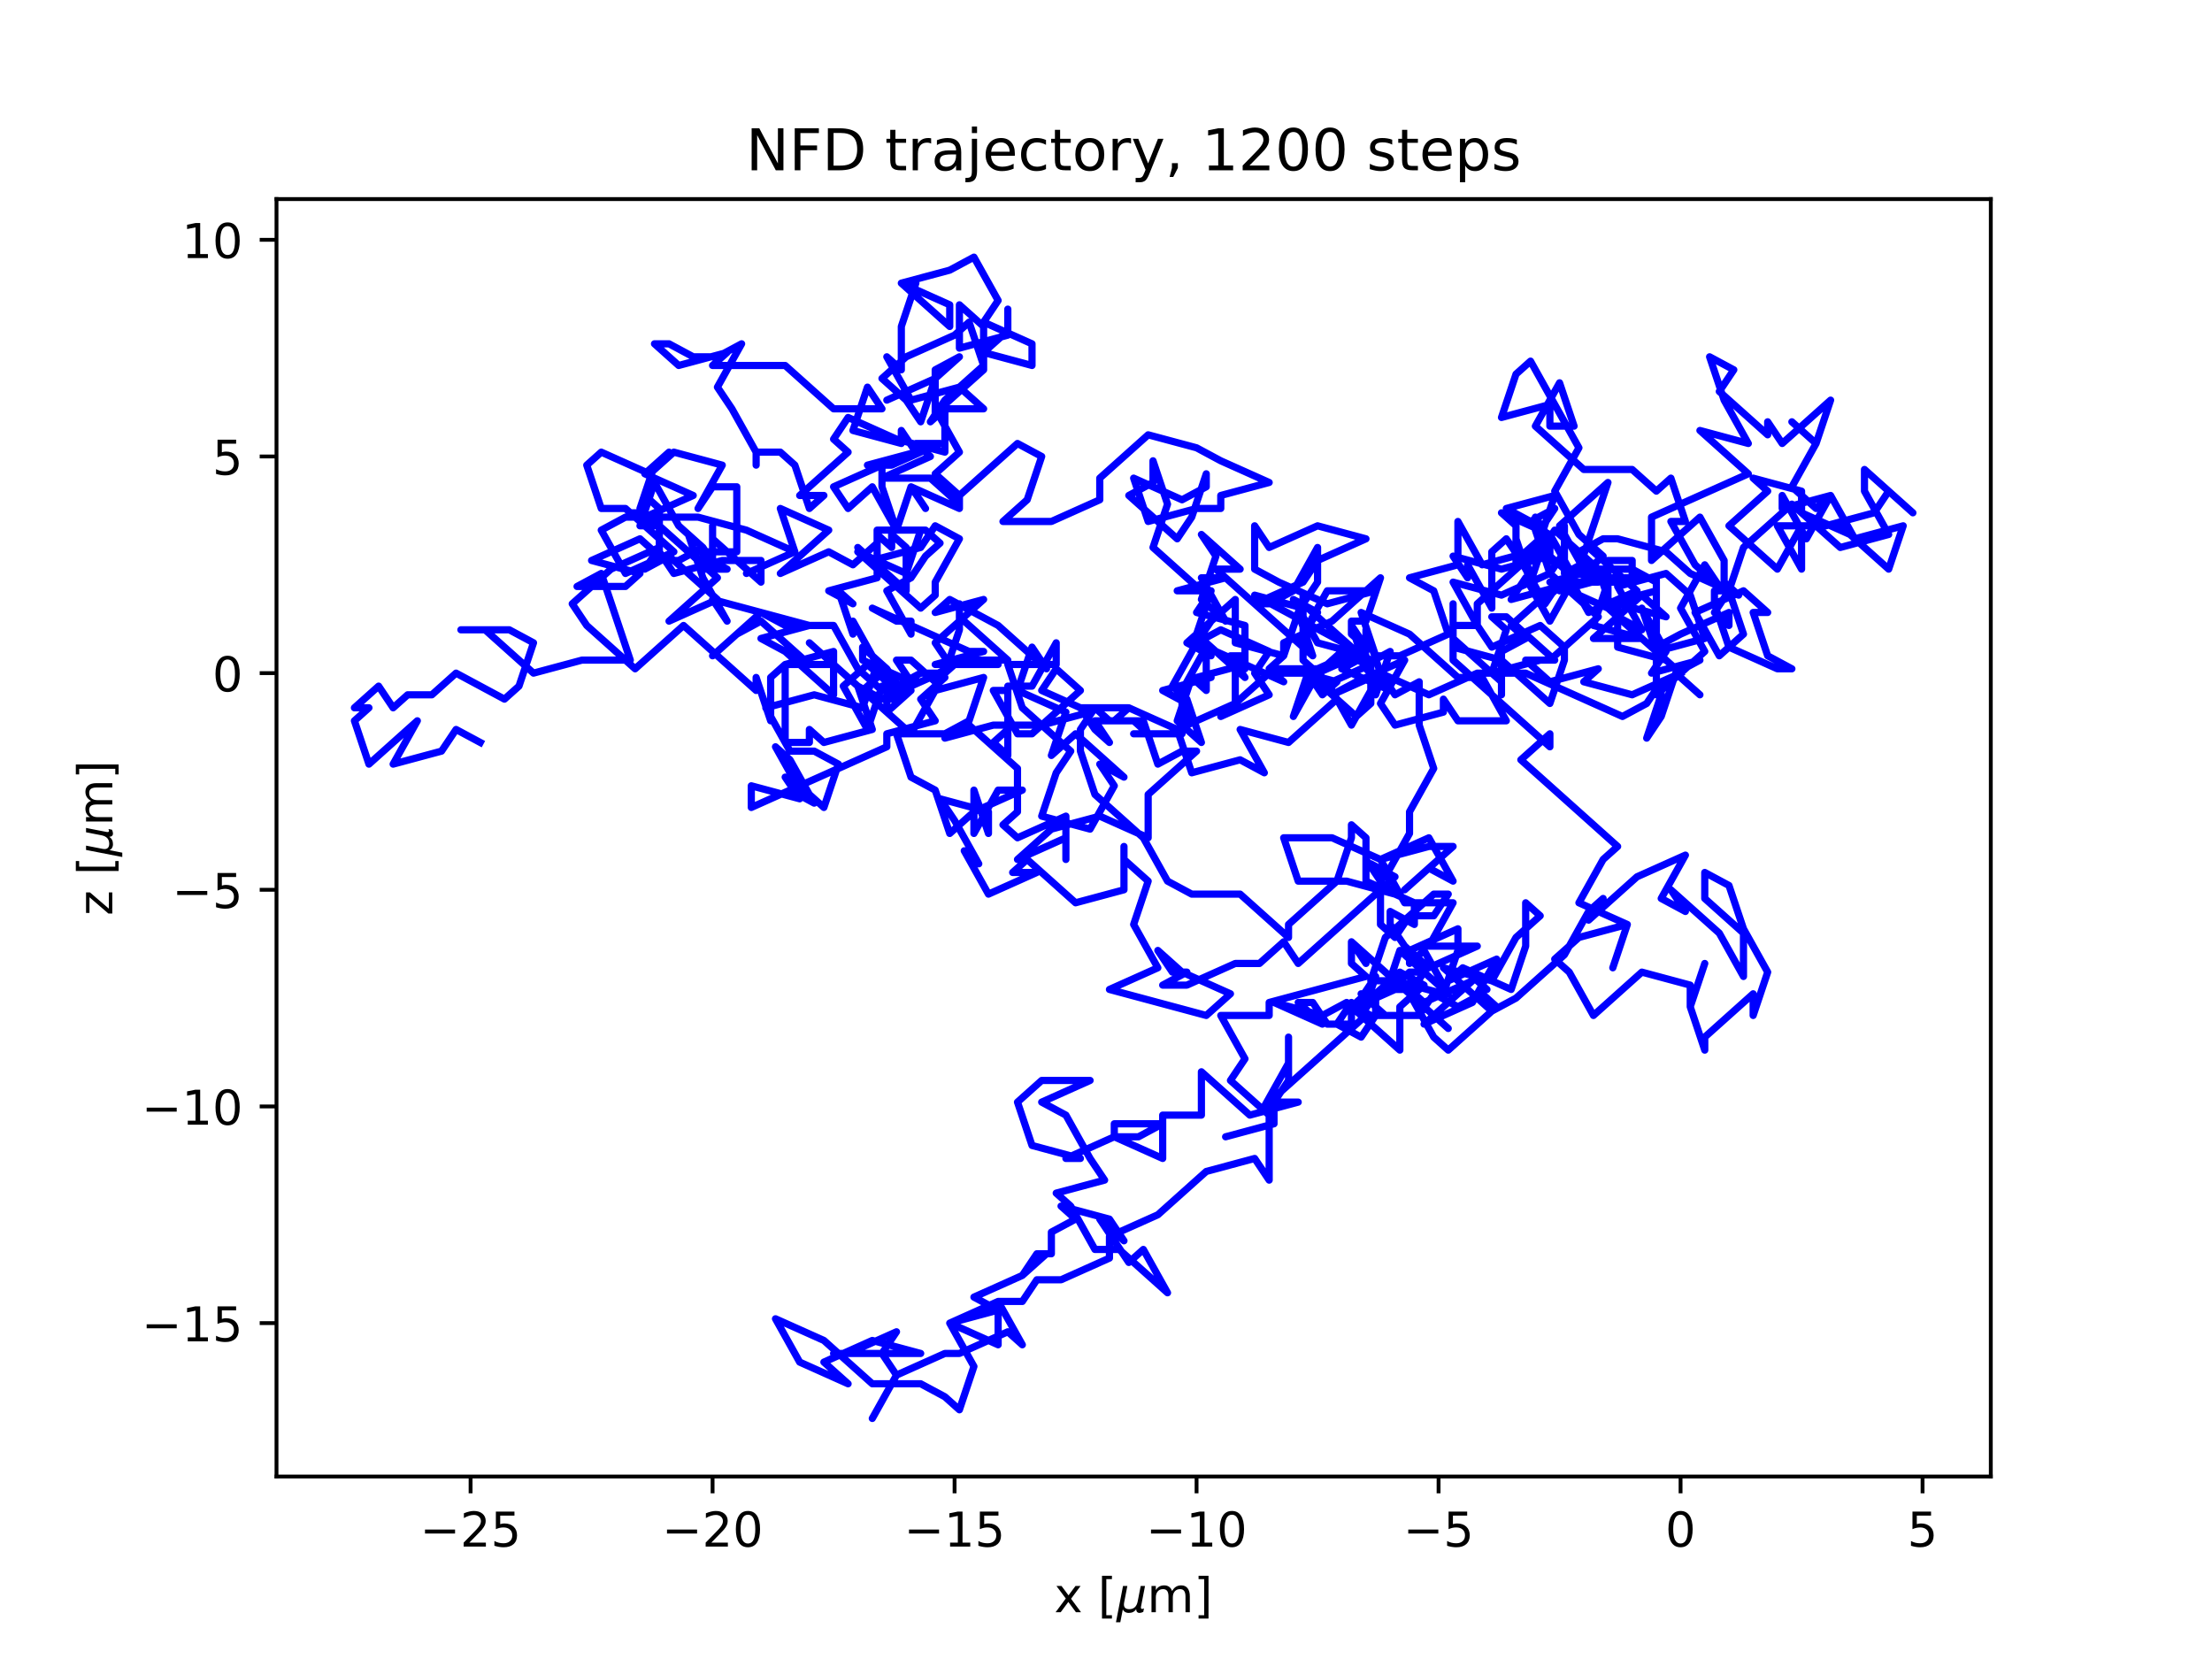 <?xml version="1.0" encoding="utf-8" standalone="no"?>
<!DOCTYPE svg PUBLIC "-//W3C//DTD SVG 1.1//EN"
  "http://www.w3.org/Graphics/SVG/1.1/DTD/svg11.dtd">
<!-- Created with matplotlib (https://matplotlib.org/) -->
<svg height="345.6pt" version="1.1" viewBox="0 0 460.8 345.6" width="460.8pt" xmlns="http://www.w3.org/2000/svg" xmlns:xlink="http://www.w3.org/1999/xlink">
 <defs>
  <style type="text/css">*{stroke-linecap:butt;stroke-linejoin:round;}</style>
 </defs>
 <g id="figure_1">
  <g id="patch_1">
   <path d="M 0 345.6 
L 460.8 345.6 
L 460.8 0 
L 0 0 
z
" style="fill:#ffffff;"/>
  </g>
  <g id="axes_1">
   <g id="patch_2">
    <path d="M 57.6 307.584 
L 414.72 307.584 
L 414.72 41.472 
L 57.6 41.472 
z
" style="fill:#ffffff;"/>
   </g>
   <g id="matplotlib.axis_1">
    <g id="xtick_1">
     <g id="line2d_1">
      <defs>
       <path d="M 0 0 
L 0 3.5 
" id="mdbdc8af12c" style="stroke:#000000;stroke-width:0.8;"/>
      </defs>
      <g>
       <use style="stroke:#000000;stroke-width:0.8;" x="98.031" xlink:href="#mdbdc8af12c" y="307.584"/>
      </g>
     </g>
     <g id="text_1">
      <!-- −25 -->
      <g transform="translate(87.478 322.182)scale(0.1 -0.1)">
       <defs>
        <path d="M 10.594 35.5 
L 73.188 35.5 
L 73.188 27.203 
L 10.594 27.203 
z
" id="DejaVuSans-8722"/>
        <path d="M 19.188 8.297 
L 53.609 8.297 
L 53.609 0 
L 7.328 0 
L 7.328 8.297 
Q 12.938 14.109 22.625 23.891 
Q 32.328 33.688 34.812 36.531 
Q 39.547 41.844 41.422 45.531 
Q 43.312 49.219 43.312 52.781 
Q 43.312 58.594 39.234 62.25 
Q 35.156 65.922 28.609 65.922 
Q 23.969 65.922 18.812 64.312 
Q 13.672 62.703 7.812 59.422 
L 7.812 69.391 
Q 13.766 71.781 18.938 73 
Q 24.125 74.219 28.422 74.219 
Q 39.75 74.219 46.484 68.547 
Q 53.219 62.891 53.219 53.422 
Q 53.219 48.922 51.531 44.891 
Q 49.859 40.875 45.406 35.406 
Q 44.188 33.984 37.641 27.219 
Q 31.109 20.453 19.188 8.297 
z
" id="DejaVuSans-50"/>
        <path d="M 10.797 72.906 
L 49.516 72.906 
L 49.516 64.594 
L 19.828 64.594 
L 19.828 46.734 
Q 21.969 47.469 24.109 47.828 
Q 26.266 48.188 28.422 48.188 
Q 40.625 48.188 47.75 41.5 
Q 54.891 34.812 54.891 23.391 
Q 54.891 11.625 47.562 5.094 
Q 40.234 -1.422 26.906 -1.422 
Q 22.312 -1.422 17.547 -0.641 
Q 12.797 0.141 7.719 1.703 
L 7.719 11.625 
Q 12.109 9.234 16.797 8.062 
Q 21.484 6.891 26.703 6.891 
Q 35.156 6.891 40.078 11.328 
Q 45.016 15.766 45.016 23.391 
Q 45.016 31 40.078 35.438 
Q 35.156 39.891 26.703 39.891 
Q 22.75 39.891 18.812 39.016 
Q 14.891 38.141 10.797 36.281 
z
" id="DejaVuSans-53"/>
       </defs>
       <use xlink:href="#DejaVuSans-8722"/>
       <use x="83.789" xlink:href="#DejaVuSans-50"/>
       <use x="147.412" xlink:href="#DejaVuSans-53"/>
      </g>
     </g>
    </g>
    <g id="xtick_2">
     <g id="line2d_2">
      <g>
       <use style="stroke:#000000;stroke-width:0.8;" x="148.443" xlink:href="#mdbdc8af12c" y="307.584"/>
      </g>
     </g>
     <g id="text_2">
      <!-- −20 -->
      <g transform="translate(137.89 322.182)scale(0.1 -0.1)">
       <defs>
        <path d="M 31.781 66.406 
Q 24.172 66.406 20.328 58.906 
Q 16.5 51.422 16.5 36.375 
Q 16.5 21.391 20.328 13.891 
Q 24.172 6.391 31.781 6.391 
Q 39.453 6.391 43.281 13.891 
Q 47.125 21.391 47.125 36.375 
Q 47.125 51.422 43.281 58.906 
Q 39.453 66.406 31.781 66.406 
z
M 31.781 74.219 
Q 44.047 74.219 50.516 64.516 
Q 56.984 54.828 56.984 36.375 
Q 56.984 17.969 50.516 8.266 
Q 44.047 -1.422 31.781 -1.422 
Q 19.531 -1.422 13.062 8.266 
Q 6.594 17.969 6.594 36.375 
Q 6.594 54.828 13.062 64.516 
Q 19.531 74.219 31.781 74.219 
z
" id="DejaVuSans-48"/>
       </defs>
       <use xlink:href="#DejaVuSans-8722"/>
       <use x="83.789" xlink:href="#DejaVuSans-50"/>
       <use x="147.412" xlink:href="#DejaVuSans-48"/>
      </g>
     </g>
    </g>
    <g id="xtick_3">
     <g id="line2d_3">
      <g>
       <use style="stroke:#000000;stroke-width:0.8;" x="198.855" xlink:href="#mdbdc8af12c" y="307.584"/>
      </g>
     </g>
     <g id="text_3">
      <!-- −15 -->
      <g transform="translate(188.303 322.182)scale(0.1 -0.1)">
       <defs>
        <path d="M 12.406 8.297 
L 28.516 8.297 
L 28.516 63.922 
L 10.984 60.406 
L 10.984 69.391 
L 28.422 72.906 
L 38.281 72.906 
L 38.281 8.297 
L 54.391 8.297 
L 54.391 0 
L 12.406 0 
z
" id="DejaVuSans-49"/>
       </defs>
       <use xlink:href="#DejaVuSans-8722"/>
       <use x="83.789" xlink:href="#DejaVuSans-49"/>
       <use x="147.412" xlink:href="#DejaVuSans-53"/>
      </g>
     </g>
    </g>
    <g id="xtick_4">
     <g id="line2d_4">
      <g>
       <use style="stroke:#000000;stroke-width:0.8;" x="249.267" xlink:href="#mdbdc8af12c" y="307.584"/>
      </g>
     </g>
     <g id="text_4">
      <!-- −10 -->
      <g transform="translate(238.715 322.182)scale(0.1 -0.1)">
       <use xlink:href="#DejaVuSans-8722"/>
       <use x="83.789" xlink:href="#DejaVuSans-49"/>
       <use x="147.412" xlink:href="#DejaVuSans-48"/>
      </g>
     </g>
    </g>
    <g id="xtick_5">
     <g id="line2d_5">
      <g>
       <use style="stroke:#000000;stroke-width:0.8;" x="299.679" xlink:href="#mdbdc8af12c" y="307.584"/>
      </g>
     </g>
     <g id="text_5">
      <!-- −5 -->
      <g transform="translate(292.308 322.182)scale(0.1 -0.1)">
       <use xlink:href="#DejaVuSans-8722"/>
       <use x="83.789" xlink:href="#DejaVuSans-53"/>
      </g>
     </g>
    </g>
    <g id="xtick_6">
     <g id="line2d_6">
      <g>
       <use style="stroke:#000000;stroke-width:0.8;" x="350.092" xlink:href="#mdbdc8af12c" y="307.584"/>
      </g>
     </g>
     <g id="text_6">
      <!-- 0 -->
      <g transform="translate(346.91 322.182)scale(0.1 -0.1)">
       <use xlink:href="#DejaVuSans-48"/>
      </g>
     </g>
    </g>
    <g id="xtick_7">
     <g id="line2d_7">
      <g>
       <use style="stroke:#000000;stroke-width:0.8;" x="400.504" xlink:href="#mdbdc8af12c" y="307.584"/>
      </g>
     </g>
     <g id="text_7">
      <!-- 5 -->
      <g transform="translate(397.323 322.182)scale(0.1 -0.1)">
       <use xlink:href="#DejaVuSans-53"/>
      </g>
     </g>
    </g>
    <g id="text_8">
     <!-- x [${\mu}$m] -->
     <g transform="translate(219.61 335.862)scale(0.1 -0.1)">
      <defs>
       <path d="M 54.891 54.688 
L 35.109 28.078 
L 55.906 0 
L 45.312 0 
L 29.391 21.484 
L 13.484 0 
L 2.875 0 
L 24.125 28.609 
L 4.688 54.688 
L 15.281 54.688 
L 29.781 35.203 
L 44.281 54.688 
z
" id="DejaVuSans-120"/>
       <path id="DejaVuSans-32"/>
       <path d="M 8.594 75.984 
L 29.297 75.984 
L 29.297 69 
L 17.578 69 
L 17.578 -6.203 
L 29.297 -6.203 
L 29.297 -13.188 
L 8.594 -13.188 
z
" id="DejaVuSans-91"/>
       <path d="M -1.312 -20.797 
L 13.375 54.688 
L 22.406 54.688 
L 15.766 20.656 
Q 15.578 19.625 15.422 18.359 
Q 15.281 17.094 15.281 15.828 
Q 15.281 11.281 18.141 8.828 
Q 21 6.391 26.312 6.391 
Q 33.547 6.391 37.984 10.484 
Q 42.438 14.594 44 22.797 
L 50.203 54.688 
L 59.188 54.688 
L 51.031 12.641 
Q 50.828 11.719 50.75 11.031 
Q 50.688 10.359 50.688 9.812 
Q 50.688 8.297 51.297 7.594 
Q 51.906 6.891 53.219 6.891 
Q 53.719 6.891 54.562 7.125 
Q 55.422 7.375 56.984 8.016 
L 55.609 0.781 
Q 53.469 -0.297 51.516 -0.859 
Q 49.562 -1.422 47.703 -1.422 
Q 44.484 -1.422 42.656 0.625 
Q 40.828 2.688 40.828 6.297 
Q 38.094 2.391 34.297 0.484 
Q 30.516 -1.422 25.391 -1.422 
Q 20.844 -1.422 17.453 0.672 
Q 14.062 2.781 12.984 6.203 
L 7.719 -20.797 
z
" id="DejaVuSans-Oblique-956"/>
       <path d="M 52 44.188 
Q 55.375 50.25 60.062 53.125 
Q 64.75 56 71.094 56 
Q 79.641 56 84.281 50.016 
Q 88.922 44.047 88.922 33.016 
L 88.922 0 
L 79.891 0 
L 79.891 32.719 
Q 79.891 40.578 77.094 44.375 
Q 74.312 48.188 68.609 48.188 
Q 61.625 48.188 57.562 43.547 
Q 53.516 38.922 53.516 30.906 
L 53.516 0 
L 44.484 0 
L 44.484 32.719 
Q 44.484 40.625 41.703 44.406 
Q 38.922 48.188 33.109 48.188 
Q 26.219 48.188 22.156 43.531 
Q 18.109 38.875 18.109 30.906 
L 18.109 0 
L 9.078 0 
L 9.078 54.688 
L 18.109 54.688 
L 18.109 46.188 
Q 21.188 51.219 25.484 53.609 
Q 29.781 56 35.688 56 
Q 41.656 56 45.828 52.969 
Q 50 49.953 52 44.188 
z
" id="DejaVuSans-109"/>
       <path d="M 30.422 75.984 
L 30.422 -13.188 
L 9.719 -13.188 
L 9.719 -6.203 
L 21.391 -6.203 
L 21.391 69 
L 9.719 69 
L 9.719 75.984 
z
" id="DejaVuSans-93"/>
      </defs>
      <use transform="translate(0 0.016)" xlink:href="#DejaVuSans-120"/>
      <use transform="translate(59.18 0.016)" xlink:href="#DejaVuSans-32"/>
      <use transform="translate(90.967 0.016)" xlink:href="#DejaVuSans-91"/>
      <use transform="translate(129.98 0.016)" xlink:href="#DejaVuSans-Oblique-956"/>
      <use transform="translate(193.604 0.016)" xlink:href="#DejaVuSans-109"/>
      <use transform="translate(291.016 0.016)" xlink:href="#DejaVuSans-93"/>
     </g>
    </g>
   </g>
   <g id="matplotlib.axis_2">
    <g id="ytick_1">
     <g id="line2d_8">
      <defs>
       <path d="M 0 0 
L -3.5 0 
" id="mdd4c26a29e" style="stroke:#000000;stroke-width:0.8;"/>
      </defs>
      <g>
       <use style="stroke:#000000;stroke-width:0.8;" x="57.6" xlink:href="#mdd4c26a29e" y="275.629"/>
      </g>
     </g>
     <g id="text_9">
      <!-- −15 -->
      <g transform="translate(29.495 279.428)scale(0.1 -0.1)">
       <use xlink:href="#DejaVuSans-8722"/>
       <use x="83.789" xlink:href="#DejaVuSans-49"/>
       <use x="147.412" xlink:href="#DejaVuSans-53"/>
      </g>
     </g>
    </g>
    <g id="ytick_2">
     <g id="line2d_9">
      <g>
       <use style="stroke:#000000;stroke-width:0.8;" x="57.6" xlink:href="#mdd4c26a29e" y="230.495"/>
      </g>
     </g>
     <g id="text_10">
      <!-- −10 -->
      <g transform="translate(29.495 234.294)scale(0.1 -0.1)">
       <use xlink:href="#DejaVuSans-8722"/>
       <use x="83.789" xlink:href="#DejaVuSans-49"/>
       <use x="147.412" xlink:href="#DejaVuSans-48"/>
      </g>
     </g>
    </g>
    <g id="ytick_3">
     <g id="line2d_10">
      <g>
       <use style="stroke:#000000;stroke-width:0.8;" x="57.6" xlink:href="#mdd4c26a29e" y="185.36"/>
      </g>
     </g>
     <g id="text_11">
      <!-- −5 -->
      <g transform="translate(35.858 189.159)scale(0.1 -0.1)">
       <use xlink:href="#DejaVuSans-8722"/>
       <use x="83.789" xlink:href="#DejaVuSans-53"/>
      </g>
     </g>
    </g>
    <g id="ytick_4">
     <g id="line2d_11">
      <g>
       <use style="stroke:#000000;stroke-width:0.8;" x="57.6" xlink:href="#mdd4c26a29e" y="140.226"/>
      </g>
     </g>
     <g id="text_12">
      <!-- 0 -->
      <g transform="translate(44.237 144.025)scale(0.1 -0.1)">
       <use xlink:href="#DejaVuSans-48"/>
      </g>
     </g>
    </g>
    <g id="ytick_5">
     <g id="line2d_12">
      <g>
       <use style="stroke:#000000;stroke-width:0.8;" x="57.6" xlink:href="#mdd4c26a29e" y="95.092"/>
      </g>
     </g>
     <g id="text_13">
      <!-- 5 -->
      <g transform="translate(44.237 98.891)scale(0.1 -0.1)">
       <use xlink:href="#DejaVuSans-53"/>
      </g>
     </g>
    </g>
    <g id="ytick_6">
     <g id="line2d_13">
      <g>
       <use style="stroke:#000000;stroke-width:0.8;" x="57.6" xlink:href="#mdd4c26a29e" y="49.957"/>
      </g>
     </g>
     <g id="text_14">
      <!-- 10 -->
      <g transform="translate(37.875 53.756)scale(0.1 -0.1)">
       <use xlink:href="#DejaVuSans-49"/>
       <use x="63.623" xlink:href="#DejaVuSans-48"/>
      </g>
     </g>
    </g>
    <g id="text_15">
     <!-- z [${\mu}$m] -->
     <g transform="translate(23.395 190.728)rotate(-90)scale(0.1 -0.1)">
      <defs>
       <path d="M 5.516 54.688 
L 48.188 54.688 
L 48.188 46.484 
L 14.406 7.172 
L 48.188 7.172 
L 48.188 0 
L 4.297 0 
L 4.297 8.203 
L 38.094 47.516 
L 5.516 47.516 
z
" id="DejaVuSans-122"/>
      </defs>
      <use transform="translate(0 0.016)" xlink:href="#DejaVuSans-122"/>
      <use transform="translate(52.49 0.016)" xlink:href="#DejaVuSans-32"/>
      <use transform="translate(84.277 0.016)" xlink:href="#DejaVuSans-91"/>
      <use transform="translate(123.291 0.016)" xlink:href="#DejaVuSans-Oblique-956"/>
      <use transform="translate(186.914 0.016)" xlink:href="#DejaVuSans-109"/>
      <use transform="translate(284.326 0.016)" xlink:href="#DejaVuSans-93"/>
     </g>
    </g>
   </g>
   <g id="line2d_14">
    <path clip-path="url(#p9ed0eec3b4)" d="M 350.092 140.226 
L 340.009 144.739 
L 329.927 142.031 
L 332.951 139.323 
L 322.869 142.031 
L 317.828 137.518 
L 322.869 137.518 
L 332.951 128.491 
L 322.869 119.464 
L 325.894 114.951 
L 325.894 119.464 
L 330.935 116.756 
L 320.852 125.783 
L 317.828 116.756 
L 307.745 125.783 
L 307.745 130.296 
L 307.745 130.296 
L 310.77 134.81 
L 320.852 130.296 
L 325.894 134.81 
L 325.894 137.518 
L 322.869 146.545 
L 312.787 137.518 
L 302.704 134.81 
L 302.704 125.783 
L 302.704 130.296 
L 307.745 130.296 
L 302.704 121.269 
L 312.787 123.978 
L 322.869 119.464 
L 319.844 110.437 
L 319.844 107.729 
L 322.869 112.243 
L 322.869 116.756 
L 332.951 121.269 
L 322.869 121.269 
L 332.951 118.561 
L 335.976 127.588 
L 332.951 118.561 
L 335.976 118.561 
L 330.935 114.048 
L 341.017 123.075 
L 330.935 127.588 
L 325.894 118.561 
L 325.894 109.535 
L 325.894 118.561 
L 320.852 114.048 
L 315.811 118.561 
L 315.811 109.535 
L 312.787 106.827 
L 322.869 111.34 
L 327.91 120.367 
L 322.869 115.853 
L 312.787 118.561 
L 302.704 115.853 
L 305.729 120.367 
L 305.729 117.659 
L 310.77 126.686 
L 310.77 114.951 
L 313.795 112.243 
L 316.82 116.756 
L 321.861 125.783 
L 324.885 121.269 
L 314.803 130.296 
L 317.828 133.004 
L 312.787 135.712 
L 312.787 144.739 
L 312.787 142.031 
L 302.704 133.004 
L 302.704 137.518 
L 322.869 155.572 
L 322.869 152.864 
L 316.82 158.28 
L 336.984 176.333 
L 333.96 179.041 
L 328.918 188.068 
L 339.001 192.582 
L 335.976 201.609 
L 339.001 192.582 
L 328.918 195.29 
L 323.877 199.803 
L 326.902 202.511 
L 331.943 211.538 
L 342.026 202.511 
L 352.108 205.219 
L 352.108 209.733 
L 355.133 200.706 
L 352.108 209.733 
L 355.133 218.76 
L 355.133 216.052 
L 365.215 207.025 
L 365.215 211.538 
L 368.24 202.511 
L 363.199 193.484 
L 363.199 193.484 
L 360.174 184.458 
L 355.133 181.749 
L 355.133 187.166 
L 363.199 194.387 
L 363.199 203.414 
L 358.158 194.387 
L 348.075 185.36 
L 348.075 185.36 
L 351.1 189.874 
L 346.059 187.166 
L 351.1 178.139 
L 341.017 182.652 
L 330.935 191.679 
L 333.96 187.166 
L 330.935 189.874 
L 325.894 198.901 
L 315.811 207.927 
L 310.77 210.635 
L 300.688 201.609 
L 310.77 204.317 
L 315.811 195.29 
L 320.852 190.776 
L 317.828 188.068 
L 317.828 197.095 
L 314.803 206.122 
L 304.721 201.609 
L 309.762 206.122 
L 304.721 201.609 
L 301.696 204.317 
L 311.778 199.803 
L 306.737 208.83 
L 296.655 213.344 
L 306.737 204.317 
L 296.655 208.83 
L 293.63 206.122 
L 290.605 206.122 
L 280.523 210.635 
L 283.547 207.927 
L 286.572 203.414 
L 283.547 212.441 
L 263.383 230.495 
L 268.424 221.468 
L 268.424 216.052 
L 268.424 225.078 
L 265.399 229.592 
L 265.399 234.105 
L 255.317 236.813 
L 265.399 234.105 
L 265.399 229.592 
L 270.44 229.592 
L 260.358 232.3 
L 250.275 223.273 
L 250.275 232.3 
L 242.209 232.3 
L 242.209 241.327 
L 232.127 236.813 
L 232.127 234.105 
L 242.209 234.105 
L 237.168 236.813 
L 232.127 236.813 
L 222.045 241.327 
L 225.069 241.327 
L 214.987 238.619 
L 211.962 229.592 
L 217.003 225.078 
L 227.086 225.078 
L 217.003 229.592 
L 222.045 232.3 
L 227.086 241.327 
L 230.111 245.84 
L 220.028 248.548 
L 223.053 251.256 
L 228.094 260.283 
L 233.135 260.283 
L 243.218 269.31 
L 238.176 260.283 
L 238.176 260.283 
L 235.152 262.991 
L 229.102 253.964 
L 234.144 258.478 
L 231.119 253.964 
L 221.036 251.256 
L 224.061 253.964 
L 219.02 256.672 
L 219.02 261.186 
L 215.995 261.186 
L 212.97 265.699 
L 218.012 261.186 
L 212.97 265.699 
L 202.888 270.213 
L 207.929 272.921 
L 197.847 275.629 
L 207.929 271.115 
L 212.97 280.142 
L 209.946 277.434 
L 199.863 281.948 
L 196.838 281.948 
L 186.756 286.461 
L 181.715 295.488 
L 186.756 286.461 
L 183.731 281.948 
L 186.756 277.434 
L 176.674 281.948 
L 173.649 281.948 
L 191.797 281.948 
L 181.715 279.24 
L 171.632 283.753 
L 176.674 288.267 
L 166.591 283.753 
L 161.55 274.726 
L 171.632 279.24 
L 181.715 288.267 
L 191.797 288.267 
L 196.838 290.975 
L 199.863 293.683 
L 202.888 284.656 
L 197.847 275.629 
L 207.929 280.142 
L 207.929 271.115 
L 212.97 271.115 
L 215.995 266.602 
L 221.036 266.602 
L 231.119 262.089 
L 231.119 257.575 
L 231.119 257.575 
L 241.201 253.062 
L 251.284 244.035 
L 261.366 241.327 
L 264.391 245.84 
L 264.391 232.3 
L 256.325 225.078 
L 259.35 220.565 
L 254.308 211.538 
L 264.391 211.538 
L 264.391 208.83 
L 284.556 203.414 
L 281.531 200.706 
L 281.531 196.192 
L 284.556 200.706 
L 281.531 196.192 
L 301.696 214.246 
L 291.613 205.219 
L 281.531 209.733 
L 291.613 218.76 
L 291.613 209.733 
L 296.655 205.219 
L 296.655 205.219 
L 291.613 202.511 
L 286.572 207.025 
L 283.547 211.538 
L 288.589 211.538 
L 288.589 211.538 
L 283.547 207.025 
L 286.572 207.025 
L 286.572 211.538 
L 283.547 216.052 
L 278.506 213.344 
L 281.531 208.83 
L 281.531 213.344 
L 276.49 213.344 
L 273.465 208.83 
L 270.44 208.83 
L 275.482 213.344 
L 265.399 208.83 
L 275.482 211.538 
L 280.523 208.83 
L 285.564 211.538 
L 295.646 211.538 
L 298.671 207.025 
L 303.712 209.733 
L 308.754 207.025 
L 311.778 209.733 
L 301.696 218.76 
L 298.671 216.052 
L 293.63 207.025 
L 296.655 202.511 
L 293.63 202.511 
L 288.589 207.025 
L 291.613 197.998 
L 301.696 207.025 
L 296.655 197.998 
L 293.63 200.706 
L 293.63 197.998 
L 303.712 193.484 
L 303.712 197.998 
L 300.688 207.025 
L 290.605 204.317 
L 285.564 204.317 
L 288.589 195.29 
L 298.671 186.263 
L 301.696 186.263 
L 298.671 190.776 
L 293.63 190.776 
L 290.605 195.29 
L 287.58 192.582 
L 287.58 183.555 
L 284.556 179.041 
L 287.58 183.555 
L 290.605 186.263 
L 280.523 183.555 
L 270.44 183.555 
L 267.416 174.528 
L 277.498 174.528 
L 287.58 179.041 
L 297.663 176.333 
L 302.704 176.333 
L 292.622 185.36 
L 297.663 180.847 
L 302.704 183.555 
L 297.663 174.528 
L 287.58 179.041 
L 292.622 188.068 
L 302.704 188.068 
L 297.663 197.095 
L 307.745 197.095 
L 297.663 201.609 
L 292.622 197.095 
L 289.597 192.582 
L 289.597 189.874 
L 289.597 189.874 
L 294.638 192.582 
L 294.638 188.068 
L 284.556 183.555 
L 284.556 174.528 
L 281.531 171.82 
L 281.531 174.528 
L 278.506 183.555 
L 268.424 192.582 
L 268.424 195.29 
L 258.341 186.263 
L 248.259 186.263 
L 243.218 183.555 
L 238.176 174.528 
L 228.094 165.501 
L 225.069 156.474 
L 225.069 151.961 
L 228.094 147.447 
L 231.119 150.155 
L 236.16 150.155 
L 239.185 152.864 
L 236.16 152.864 
L 246.242 152.864 
L 246.242 143.837 
L 251.284 134.81 
L 251.284 143.837 
L 248.259 141.129 
L 245.234 150.155 
L 250.275 154.669 
L 247.251 145.642 
L 244.226 142.934 
L 249.267 133.907 
L 254.308 131.199 
L 264.391 135.712 
L 261.366 140.226 
L 264.391 144.739 
L 254.308 149.253 
L 264.391 140.226 
L 274.473 140.226 
L 274.473 140.226 
L 269.432 149.253 
L 272.457 140.226 
L 275.482 144.739 
L 278.506 142.031 
L 268.424 139.323 
L 265.399 139.323 
L 275.482 139.323 
L 280.523 134.81 
L 285.564 137.518 
L 285.564 146.545 
L 282.539 149.253 
L 272.457 140.226 
L 282.539 135.712 
L 285.564 138.421 
L 275.482 142.934 
L 278.506 145.642 
L 268.424 154.669 
L 258.341 151.961 
L 263.383 160.988 
L 258.341 158.28 
L 248.259 160.988 
L 245.234 151.961 
L 235.152 147.447 
L 232.127 150.155 
L 235.152 147.447 
L 225.069 147.447 
L 228.094 151.961 
L 231.119 154.669 
L 228.094 150.155 
L 238.176 150.155 
L 241.201 159.182 
L 246.242 156.474 
L 249.267 156.474 
L 239.185 165.501 
L 239.185 174.528 
L 229.102 170.015 
L 219.02 172.723 
L 222.045 170.015 
L 222.045 179.041 
L 222.045 174.528 
L 211.962 179.041 
L 222.045 170.015 
L 211.962 174.528 
L 208.937 171.82 
L 211.962 169.112 
L 211.962 160.085 
L 201.88 151.058 
L 196.838 153.766 
L 206.921 151.058 
L 217.003 151.058 
L 227.086 148.35 
L 217.003 143.837 
L 220.028 139.323 
L 225.069 143.837 
L 214.987 152.864 
L 211.962 152.864 
L 206.921 143.837 
L 209.946 143.837 
L 209.946 157.377 
L 206.921 154.669 
L 209.946 151.961 
L 209.946 142.934 
L 214.987 142.934 
L 220.028 133.907 
L 220.028 138.421 
L 209.946 138.421 
L 212.97 147.447 
L 223.053 156.474 
L 220.028 160.988 
L 217.003 170.015 
L 227.086 172.723 
L 232.127 163.696 
L 229.102 159.182 
L 234.144 161.89 
L 224.061 152.864 
L 219.02 157.377 
L 222.045 148.35 
L 211.962 143.837 
L 214.987 134.81 
L 218.012 139.323 
L 207.929 130.296 
L 197.847 124.88 
L 194.822 127.588 
L 204.904 124.88 
L 194.822 133.907 
L 197.847 138.421 
L 207.929 138.421 
L 194.822 138.421 
L 204.904 135.712 
L 201.88 135.712 
L 181.715 126.686 
L 186.756 129.394 
L 189.781 129.394 
L 189.781 132.102 
L 189.781 132.102 
L 184.74 123.075 
L 189.781 120.367 
L 192.806 115.853 
L 195.83 113.145 
L 192.806 110.437 
L 182.723 110.437 
L 182.723 113.145 
L 177.682 117.659 
L 172.641 114.951 
L 162.558 119.464 
L 172.641 110.437 
L 162.558 105.924 
L 165.583 114.951 
L 155.5 119.464 
L 165.583 114.951 
L 155.5 110.437 
L 145.418 107.729 
L 130.294 107.729 
L 125.253 110.437 
L 130.294 119.464 
L 140.377 114.951 
L 130.294 105.924 
L 125.253 105.924 
L 122.228 96.897 
L 125.253 94.189 
L 135.336 98.702 
L 140.377 94.189 
L 150.459 96.897 
L 145.418 105.924 
L 148.443 101.41 
L 153.484 101.41 
L 153.484 114.951 
L 143.402 114.951 
L 133.319 105.924 
L 136.344 96.897 
L 139.369 94.189 
L 134.327 98.702 
L 144.41 103.216 
L 134.327 107.729 
L 134.327 103.216 
L 137.352 105.924 
L 137.352 114.951 
L 140.377 119.464 
L 150.459 116.756 
L 158.525 116.756 
L 158.525 121.269 
L 148.443 112.243 
L 148.443 109.535 
L 148.443 118.561 
L 151.468 118.561 
L 146.426 115.853 
L 146.426 118.561 
L 149.451 118.561 
L 146.426 114.048 
L 141.385 109.535 
L 136.344 100.508 
L 133.319 109.535 
L 136.344 109.535 
L 131.303 106.827 
L 134.327 106.827 
L 149.451 120.367 
L 139.369 129.394 
L 149.451 124.88 
L 139.369 115.853 
L 134.327 118.561 
L 137.352 114.048 
L 127.27 118.561 
L 119.204 125.783 
L 122.228 130.296 
L 132.311 139.323 
L 142.393 130.296 
L 157.517 143.837 
L 157.517 141.129 
L 160.542 150.155 
L 160.542 141.129 
L 163.566 138.421 
L 173.649 135.712 
L 173.649 144.739 
L 163.566 135.712 
L 158.525 133.004 
L 168.608 130.296 
L 163.566 130.296 
L 158.525 127.588 
L 168.608 130.296 
L 173.649 130.296 
L 178.69 139.323 
L 183.731 143.837 
L 189.781 143.837 
L 184.74 148.35 
L 184.74 139.323 
L 187.764 143.837 
L 190.789 141.129 
L 185.748 145.642 
L 185.748 142.934 
L 180.707 138.421 
L 175.665 142.934 
L 180.707 151.961 
L 183.731 142.934 
L 186.756 142.934 
L 191.797 140.226 
L 196.838 140.226 
L 199.863 131.199 
L 199.863 125.783 
L 199.863 128.491 
L 209.946 137.518 
L 199.863 137.518 
L 194.822 142.031 
L 189.781 137.518 
L 186.756 137.518 
L 189.781 142.031 
L 179.698 137.518 
L 179.698 134.81 
L 184.74 139.323 
L 179.698 143.837 
L 189.781 152.864 
L 194.822 143.837 
L 204.904 141.129 
L 201.88 150.155 
L 196.838 152.864 
L 186.756 152.864 
L 189.781 161.89 
L 194.822 164.598 
L 194.822 164.598 
L 197.847 173.625 
L 202.888 169.112 
L 212.97 164.598 
L 207.929 164.598 
L 202.888 173.625 
L 202.888 164.598 
L 205.913 173.625 
L 205.913 169.112 
L 195.83 166.404 
L 198.855 170.917 
L 203.896 179.944 
L 200.871 177.236 
L 205.913 186.263 
L 215.995 181.749 
L 210.954 181.749 
L 213.979 179.041 
L 224.061 188.068 
L 234.144 185.36 
L 234.144 176.333 
L 234.144 179.041 
L 239.185 183.555 
L 236.16 192.582 
L 241.201 201.609 
L 231.119 206.122 
L 251.284 211.538 
L 256.325 207.025 
L 246.242 202.511 
L 241.201 197.998 
L 244.226 202.511 
L 247.251 202.511 
L 242.209 205.219 
L 247.251 205.219 
L 257.333 200.706 
L 262.374 200.706 
L 267.416 196.192 
L 270.44 200.706 
L 290.605 182.652 
L 285.564 179.944 
L 288.589 182.652 
L 293.63 173.625 
L 293.63 173.625 
L 293.63 169.112 
L 298.671 160.085 
L 295.646 151.058 
L 295.646 142.031 
L 290.605 144.739 
L 287.58 140.226 
L 297.663 144.739 
L 307.745 140.226 
L 310.77 140.226 
L 313.795 131.199 
L 310.77 128.491 
L 313.795 128.491 
L 323.877 137.518 
L 320.852 137.518 
L 320.852 137.518 
L 310.77 140.226 
L 307.745 140.226 
L 317.828 140.226 
L 337.993 149.253 
L 343.034 146.545 
L 346.059 142.031 
L 346.059 144.739 
L 343.034 153.766 
L 346.059 149.253 
L 349.083 140.226 
L 354.125 144.739 
L 349.083 140.226 
L 354.125 137.518 
L 344.042 140.226 
L 347.067 135.712 
L 342.026 126.686 
L 345.05 135.712 
L 355.133 133.004 
L 352.108 123.978 
L 347.067 119.464 
L 336.984 122.172 
L 342.026 131.199 
L 336.984 128.491 
L 347.067 137.518 
L 336.984 134.81 
L 336.984 125.783 
L 347.067 128.491 
L 342.026 123.978 
L 331.943 133.004 
L 342.026 133.004 
L 331.943 130.296 
L 334.968 121.269 
L 340.009 121.269 
L 340.009 116.756 
L 334.968 116.756 
L 334.968 125.783 
L 345.05 123.075 
L 345.05 120.367 
L 334.968 120.367 
L 324.885 123.075 
L 327.91 120.367 
L 322.869 129.394 
L 317.828 120.367 
L 314.803 124.88 
L 324.885 122.172 
L 334.968 126.686 
L 350.092 140.226 
L 345.05 135.712 
L 345.05 144.739 
L 355.133 135.712 
L 350.092 126.686 
L 355.133 117.659 
L 358.158 122.172 
L 353.116 117.659 
L 348.075 108.632 
L 351.1 108.632 
L 348.075 99.605 
L 345.05 102.313 
L 340.009 97.8 
L 329.927 97.8 
L 319.844 88.773 
L 324.885 79.746 
L 327.91 88.773 
L 322.869 88.773 
L 322.869 84.259 
L 312.787 86.967 
L 315.811 77.941 
L 318.836 75.232 
L 328.918 93.286 
L 323.877 102.313 
L 328.918 111.34 
L 333.96 115.853 
L 330.935 118.561 
L 333.96 121.269 
L 328.918 118.561 
L 334.968 100.508 
L 324.885 109.535 
L 329.927 118.561 
L 340.009 118.561 
L 345.05 121.269 
L 345.05 134.81 
L 350.092 132.102 
L 360.174 127.588 
L 360.174 130.296 
L 357.149 127.588 
L 360.174 123.075 
L 363.199 132.102 
L 358.158 136.615 
L 353.116 127.588 
L 363.199 123.075 
L 368.24 127.588 
L 365.215 127.588 
L 368.24 136.615 
L 373.281 139.323 
L 370.256 139.323 
L 360.174 134.81 
L 357.149 125.783 
L 357.149 123.075 
L 360.174 123.075 
L 363.199 114.048 
L 373.281 105.021 
L 383.364 114.048 
L 393.446 111.34 
L 393.446 111.34 
L 388.405 102.313 
L 388.405 97.8 
L 398.487 106.827 
L 393.446 102.313 
L 390.421 106.827 
L 380.339 109.535 
L 370.256 109.535 
L 375.298 118.561 
L 375.298 109.535 
L 370.256 118.561 
L 360.174 109.535 
L 368.24 102.313 
L 365.215 99.605 
L 375.298 102.313 
L 375.298 106.827 
L 385.38 111.34 
L 383.364 109.535 
L 393.446 118.561 
L 396.471 109.535 
L 386.388 112.243 
L 381.347 103.216 
L 376.306 112.243 
L 371.265 103.216 
L 371.265 105.924 
L 381.347 103.216 
L 378.322 105.924 
L 373.281 101.41 
L 378.322 92.384 
L 373.281 87.87 
L 378.322 92.384 
L 381.347 83.357 
L 371.265 92.384 
L 368.24 87.87 
L 368.24 90.578 
L 358.158 81.551 
L 361.182 77.038 
L 356.141 74.33 
L 359.166 83.357 
L 364.207 92.384 
L 354.125 89.675 
L 364.207 98.702 
L 344.042 107.729 
L 344.042 116.756 
L 354.125 107.729 
L 359.166 116.756 
L 359.166 121.269 
L 362.19 123.978 
L 352.108 119.464 
L 347.067 114.951 
L 336.984 112.243 
L 333.96 112.243 
L 328.918 114.951 
L 333.96 119.464 
L 323.877 110.437 
L 320.852 114.951 
L 320.852 110.437 
L 323.877 105.924 
L 318.836 108.632 
L 313.795 105.924 
L 323.877 103.216 
L 320.852 112.243 
L 315.811 116.756 
L 315.811 112.243 
L 315.811 112.243 
L 318.836 121.269 
L 321.861 112.243 
L 318.836 114.951 
L 308.754 117.659 
L 303.712 108.632 
L 303.712 117.659 
L 293.63 120.367 
L 298.671 123.075 
L 301.696 132.102 
L 301.696 132.102 
L 291.613 136.615 
L 286.572 136.615 
L 283.547 127.588 
L 293.63 132.102 
L 303.712 141.129 
L 308.754 141.129 
L 313.795 150.155 
L 303.712 150.155 
L 300.688 145.642 
L 300.688 148.35 
L 290.605 151.058 
L 287.58 146.545 
L 292.622 137.518 
L 282.539 142.031 
L 277.498 144.739 
L 287.58 140.226 
L 284.556 131.199 
L 284.556 135.712 
L 274.473 140.226 
L 279.514 135.712 
L 284.556 138.421 
L 289.597 135.712 
L 286.572 144.739 
L 286.572 142.031 
L 281.531 151.058 
L 276.49 142.031 
L 271.449 137.518 
L 271.449 123.978 
L 271.449 126.686 
L 261.366 123.978 
L 281.531 134.81 
L 271.449 125.783 
L 274.473 121.269 
L 274.473 114.048 
L 269.432 123.075 
L 264.391 125.783 
L 261.366 125.783 
L 271.449 121.269 
L 274.473 116.756 
L 284.556 112.243 
L 274.473 109.535 
L 264.391 114.048 
L 261.366 109.535 
L 261.366 118.561 
L 266.407 121.269 
L 276.49 125.783 
L 286.572 123.075 
L 276.49 123.075 
L 271.449 132.102 
L 274.473 127.588 
L 269.432 124.88 
L 274.473 133.907 
L 284.556 136.615 
L 279.514 139.323 
L 289.597 143.837 
L 284.556 139.323 
L 281.531 130.296 
L 284.556 134.81 
L 281.531 132.102 
L 281.531 129.394 
L 284.556 129.394 
L 287.58 120.367 
L 277.498 129.394 
L 267.416 133.907 
L 267.416 136.615 
L 257.333 133.907 
L 257.333 133.907 
L 257.333 124.88 
L 247.251 133.907 
L 252.292 136.615 
L 249.267 132.102 
L 252.292 123.075 
L 249.267 127.588 
L 259.35 130.296 
L 259.35 139.323 
L 259.35 136.615 
L 256.325 136.615 
L 259.35 141.129 
L 249.267 132.102 
L 252.292 129.394 
L 249.267 133.907 
L 259.35 138.421 
L 249.267 141.129 
L 252.292 141.129 
L 242.209 143.837 
L 247.251 146.545 
L 247.251 151.058 
L 257.333 146.545 
L 257.333 137.518 
L 267.416 142.031 
L 264.391 139.323 
L 267.416 136.615 
L 270.44 127.588 
L 273.465 136.615 
L 253.3 118.561 
L 258.341 118.561 
L 250.275 111.34 
L 253.3 115.853 
L 250.275 124.88 
L 255.317 129.394 
L 250.275 120.367 
L 255.317 120.367 
L 245.234 123.075 
L 250.275 123.075 
L 240.193 114.048 
L 243.218 105.021 
L 243.218 105.021 
L 240.193 95.994 
L 240.193 100.508 
L 235.152 103.216 
L 245.234 112.243 
L 248.259 107.729 
L 251.284 98.702 
L 251.284 101.41 
L 246.242 104.118 
L 236.16 99.605 
L 239.185 108.632 
L 249.267 105.924 
L 254.308 105.924 
L 254.308 103.216 
L 264.391 100.508 
L 254.308 95.994 
L 249.267 93.286 
L 239.185 90.578 
L 229.102 99.605 
L 229.102 104.118 
L 219.02 108.632 
L 208.937 108.632 
L 213.979 104.118 
L 217.003 95.092 
L 211.962 92.384 
L 198.855 104.118 
L 198.855 104.118 
L 193.814 99.605 
L 183.731 99.605 
L 193.814 95.092 
L 190.789 92.384 
L 195.83 92.384 
L 185.748 96.897 
L 185.748 96.897 
L 180.707 96.897 
L 180.707 96.897 
L 190.789 94.189 
L 187.764 89.675 
L 187.764 92.384 
L 177.682 89.675 
L 180.707 80.649 
L 183.731 85.162 
L 173.649 85.162 
L 163.566 76.135 
L 148.443 76.135 
L 151.468 73.427 
L 141.385 76.135 
L 136.344 71.622 
L 139.369 71.622 
L 144.41 74.33 
L 149.451 74.33 
L 154.492 71.622 
L 149.451 80.649 
L 152.476 85.162 
L 157.517 94.189 
L 157.517 96.897 
L 157.517 94.189 
L 162.558 94.189 
L 165.583 96.897 
L 168.608 105.924 
L 171.632 103.216 
L 166.591 103.216 
L 176.674 94.189 
L 173.649 91.481 
L 176.674 86.967 
L 186.756 91.481 
L 196.838 94.189 
L 196.838 85.162 
L 193.814 87.87 
L 196.838 83.357 
L 204.904 76.135 
L 201.88 67.108 
L 198.855 69.816 
L 188.773 74.33 
L 183.731 78.843 
L 188.773 83.357 
L 191.797 87.87 
L 194.822 78.843 
L 184.74 83.357 
L 194.822 78.843 
L 199.863 74.33 
L 194.822 77.038 
L 194.822 86.065 
L 204.904 77.038 
L 204.904 68.011 
L 199.863 63.498 
L 199.863 72.524 
L 209.946 69.816 
L 209.946 64.4 
L 209.946 68.914 
L 204.904 73.427 
L 214.987 76.135 
L 214.987 71.622 
L 214.987 71.622 
L 204.904 67.108 
L 207.929 62.595 
L 202.888 53.568 
L 197.847 56.276 
L 187.764 58.984 
L 197.847 63.498 
L 197.847 68.011 
L 187.764 58.984 
L 190.789 58.984 
L 187.764 68.011 
L 187.764 77.038 
L 184.74 74.33 
L 189.781 83.357 
L 199.863 80.649 
L 204.904 85.162 
L 194.822 85.162 
L 199.863 94.189 
L 194.822 98.702 
L 199.863 103.216 
L 199.863 105.924 
L 189.781 101.41 
L 192.806 105.924 
L 189.781 101.41 
L 186.756 110.437 
L 181.715 101.41 
L 176.674 105.924 
L 173.649 101.41 
L 183.731 96.897 
L 183.731 101.41 
L 186.756 110.437 
L 191.797 110.437 
L 188.773 119.464 
L 178.69 114.951 
L 191.797 126.686 
L 194.822 123.978 
L 194.822 121.269 
L 199.863 112.243 
L 194.822 109.535 
L 191.797 114.048 
L 181.715 116.756 
L 178.69 114.048 
L 188.773 123.075 
L 188.773 114.048 
L 185.748 111.34 
L 185.748 114.048 
L 182.723 111.34 
L 182.723 120.367 
L 172.641 123.075 
L 177.682 125.783 
L 177.682 125.783 
L 174.657 123.075 
L 177.682 132.102 
L 177.682 129.394 
L 182.723 138.421 
L 179.698 147.447 
L 169.616 144.739 
L 159.533 147.447 
L 164.575 156.474 
L 169.616 156.474 
L 174.657 159.182 
L 171.632 168.209 
L 166.591 163.696 
L 156.509 168.209 
L 156.509 163.696 
L 166.591 166.404 
L 163.566 161.89 
L 166.591 164.598 
L 161.55 155.572 
L 164.575 158.28 
L 169.616 167.307 
L 164.575 164.598 
L 184.74 155.572 
L 184.74 152.864 
L 194.822 150.155 
L 191.797 145.642 
L 196.838 141.129 
L 193.814 141.129 
L 198.855 138.421 
L 193.814 141.129 
L 183.731 145.642 
L 178.69 142.934 
L 168.608 133.907 
L 178.69 142.934 
L 181.715 151.961 
L 171.632 154.669 
L 168.608 151.961 
L 168.608 154.669 
L 163.566 154.669 
L 163.566 138.421 
L 173.649 138.421 
L 168.608 138.421 
L 158.525 129.394 
L 153.484 132.102 
L 148.443 136.615 
L 158.525 127.588 
L 148.443 124.88 
L 151.468 129.394 
L 146.426 120.367 
L 143.402 111.34 
L 146.426 114.048 
L 141.385 116.756 
L 138.36 116.756 
L 133.319 112.243 
L 123.237 116.756 
L 133.319 119.464 
L 130.294 122.172 
L 120.212 122.172 
L 125.253 119.464 
L 131.303 137.518 
L 121.22 137.518 
L 111.138 140.226 
L 101.055 131.199 
L 96.014 131.199 
L 106.097 131.199 
L 111.138 133.907 
L 108.113 142.934 
L 105.088 145.642 
L 95.006 140.226 
L 89.965 144.739 
L 84.923 144.739 
L 81.899 147.447 
L 78.874 142.934 
L 73.833 147.447 
L 76.857 147.447 
L 73.833 150.155 
L 76.857 159.182 
L 86.94 150.155 
L 81.899 159.182 
L 91.981 156.474 
L 95.006 151.961 
L 100.047 154.669 
L 100.047 154.669 
" style="fill:none;stroke:#0000ff;stroke-linecap:square;stroke-width:1.5;"/>
   </g>
   <g id="patch_3">
    <path d="M 57.6 307.584 
L 57.6 41.472 
" style="fill:none;stroke:#000000;stroke-linecap:square;stroke-linejoin:miter;stroke-width:0.8;"/>
   </g>
   <g id="patch_4">
    <path d="M 414.72 307.584 
L 414.72 41.472 
" style="fill:none;stroke:#000000;stroke-linecap:square;stroke-linejoin:miter;stroke-width:0.8;"/>
   </g>
   <g id="patch_5">
    <path d="M 57.6 307.584 
L 414.72 307.584 
" style="fill:none;stroke:#000000;stroke-linecap:square;stroke-linejoin:miter;stroke-width:0.8;"/>
   </g>
   <g id="patch_6">
    <path d="M 57.6 41.472 
L 414.72 41.472 
" style="fill:none;stroke:#000000;stroke-linecap:square;stroke-linejoin:miter;stroke-width:0.8;"/>
   </g>
   <g id="text_16">
    <!-- NFD trajectory, 1200 steps -->
    <g transform="translate(155.404 35.472)scale(0.12 -0.12)">
     <defs>
      <path d="M 9.812 72.906 
L 23.094 72.906 
L 55.422 11.922 
L 55.422 72.906 
L 64.984 72.906 
L 64.984 0 
L 51.703 0 
L 19.391 60.984 
L 19.391 0 
L 9.812 0 
z
" id="DejaVuSans-78"/>
      <path d="M 9.812 72.906 
L 51.703 72.906 
L 51.703 64.594 
L 19.672 64.594 
L 19.672 43.109 
L 48.578 43.109 
L 48.578 34.812 
L 19.672 34.812 
L 19.672 0 
L 9.812 0 
z
" id="DejaVuSans-70"/>
      <path d="M 19.672 64.797 
L 19.672 8.109 
L 31.594 8.109 
Q 46.688 8.109 53.688 14.938 
Q 60.688 21.781 60.688 36.531 
Q 60.688 51.172 53.688 57.984 
Q 46.688 64.797 31.594 64.797 
z
M 9.812 72.906 
L 30.078 72.906 
Q 51.266 72.906 61.172 64.094 
Q 71.094 55.281 71.094 36.531 
Q 71.094 17.672 61.125 8.828 
Q 51.172 0 30.078 0 
L 9.812 0 
z
" id="DejaVuSans-68"/>
      <path d="M 18.312 70.219 
L 18.312 54.688 
L 36.812 54.688 
L 36.812 47.703 
L 18.312 47.703 
L 18.312 18.016 
Q 18.312 11.328 20.141 9.422 
Q 21.969 7.516 27.594 7.516 
L 36.812 7.516 
L 36.812 0 
L 27.594 0 
Q 17.188 0 13.234 3.875 
Q 9.281 7.766 9.281 18.016 
L 9.281 47.703 
L 2.688 47.703 
L 2.688 54.688 
L 9.281 54.688 
L 9.281 70.219 
z
" id="DejaVuSans-116"/>
      <path d="M 41.109 46.297 
Q 39.594 47.172 37.812 47.578 
Q 36.031 48 33.891 48 
Q 26.266 48 22.188 43.047 
Q 18.109 38.094 18.109 28.812 
L 18.109 0 
L 9.078 0 
L 9.078 54.688 
L 18.109 54.688 
L 18.109 46.188 
Q 20.953 51.172 25.484 53.578 
Q 30.031 56 36.531 56 
Q 37.453 56 38.578 55.875 
Q 39.703 55.766 41.062 55.516 
z
" id="DejaVuSans-114"/>
      <path d="M 34.281 27.484 
Q 23.391 27.484 19.188 25 
Q 14.984 22.516 14.984 16.5 
Q 14.984 11.719 18.141 8.906 
Q 21.297 6.109 26.703 6.109 
Q 34.188 6.109 38.703 11.406 
Q 43.219 16.703 43.219 25.484 
L 43.219 27.484 
z
M 52.203 31.203 
L 52.203 0 
L 43.219 0 
L 43.219 8.297 
Q 40.141 3.328 35.547 0.953 
Q 30.953 -1.422 24.312 -1.422 
Q 15.922 -1.422 10.953 3.297 
Q 6 8.016 6 15.922 
Q 6 25.141 12.172 29.828 
Q 18.359 34.516 30.609 34.516 
L 43.219 34.516 
L 43.219 35.406 
Q 43.219 41.609 39.141 45 
Q 35.062 48.391 27.688 48.391 
Q 23 48.391 18.547 47.266 
Q 14.109 46.141 10.016 43.891 
L 10.016 52.203 
Q 14.938 54.109 19.578 55.047 
Q 24.219 56 28.609 56 
Q 40.484 56 46.344 49.844 
Q 52.203 43.703 52.203 31.203 
z
" id="DejaVuSans-97"/>
      <path d="M 9.422 54.688 
L 18.406 54.688 
L 18.406 -0.984 
Q 18.406 -11.422 14.422 -16.109 
Q 10.453 -20.797 1.609 -20.797 
L -1.812 -20.797 
L -1.812 -13.188 
L 0.594 -13.188 
Q 5.719 -13.188 7.562 -10.812 
Q 9.422 -8.453 9.422 -0.984 
z
M 9.422 75.984 
L 18.406 75.984 
L 18.406 64.594 
L 9.422 64.594 
z
" id="DejaVuSans-106"/>
      <path d="M 56.203 29.594 
L 56.203 25.203 
L 14.891 25.203 
Q 15.484 15.922 20.484 11.062 
Q 25.484 6.203 34.422 6.203 
Q 39.594 6.203 44.453 7.469 
Q 49.312 8.734 54.109 11.281 
L 54.109 2.781 
Q 49.266 0.734 44.188 -0.344 
Q 39.109 -1.422 33.891 -1.422 
Q 20.797 -1.422 13.156 6.188 
Q 5.516 13.812 5.516 26.812 
Q 5.516 40.234 12.766 48.109 
Q 20.016 56 32.328 56 
Q 43.359 56 49.781 48.891 
Q 56.203 41.797 56.203 29.594 
z
M 47.219 32.234 
Q 47.125 39.594 43.094 43.984 
Q 39.062 48.391 32.422 48.391 
Q 24.906 48.391 20.391 44.141 
Q 15.875 39.891 15.188 32.172 
z
" id="DejaVuSans-101"/>
      <path d="M 48.781 52.594 
L 48.781 44.188 
Q 44.969 46.297 41.141 47.344 
Q 37.312 48.391 33.406 48.391 
Q 24.656 48.391 19.812 42.844 
Q 14.984 37.312 14.984 27.297 
Q 14.984 17.281 19.812 11.734 
Q 24.656 6.203 33.406 6.203 
Q 37.312 6.203 41.141 7.25 
Q 44.969 8.297 48.781 10.406 
L 48.781 2.094 
Q 45.016 0.344 40.984 -0.531 
Q 36.969 -1.422 32.422 -1.422 
Q 20.062 -1.422 12.781 6.344 
Q 5.516 14.109 5.516 27.297 
Q 5.516 40.672 12.859 48.328 
Q 20.219 56 33.016 56 
Q 37.156 56 41.109 55.141 
Q 45.062 54.297 48.781 52.594 
z
" id="DejaVuSans-99"/>
      <path d="M 30.609 48.391 
Q 23.391 48.391 19.188 42.75 
Q 14.984 37.109 14.984 27.297 
Q 14.984 17.484 19.156 11.844 
Q 23.344 6.203 30.609 6.203 
Q 37.797 6.203 41.984 11.859 
Q 46.188 17.531 46.188 27.297 
Q 46.188 37.016 41.984 42.703 
Q 37.797 48.391 30.609 48.391 
z
M 30.609 56 
Q 42.328 56 49.016 48.375 
Q 55.719 40.766 55.719 27.297 
Q 55.719 13.875 49.016 6.219 
Q 42.328 -1.422 30.609 -1.422 
Q 18.844 -1.422 12.172 6.219 
Q 5.516 13.875 5.516 27.297 
Q 5.516 40.766 12.172 48.375 
Q 18.844 56 30.609 56 
z
" id="DejaVuSans-111"/>
      <path d="M 32.172 -5.078 
Q 28.375 -14.844 24.75 -17.812 
Q 21.141 -20.797 15.094 -20.797 
L 7.906 -20.797 
L 7.906 -13.281 
L 13.188 -13.281 
Q 16.891 -13.281 18.938 -11.516 
Q 21 -9.766 23.484 -3.219 
L 25.094 0.875 
L 2.984 54.688 
L 12.5 54.688 
L 29.594 11.922 
L 46.688 54.688 
L 56.203 54.688 
z
" id="DejaVuSans-121"/>
      <path d="M 11.719 12.406 
L 22.016 12.406 
L 22.016 4 
L 14.016 -11.625 
L 7.719 -11.625 
L 11.719 4 
z
" id="DejaVuSans-44"/>
      <path d="M 44.281 53.078 
L 44.281 44.578 
Q 40.484 46.531 36.375 47.5 
Q 32.281 48.484 27.875 48.484 
Q 21.188 48.484 17.844 46.438 
Q 14.5 44.391 14.5 40.281 
Q 14.5 37.156 16.891 35.375 
Q 19.281 33.594 26.516 31.984 
L 29.594 31.297 
Q 39.156 29.25 43.188 25.516 
Q 47.219 21.781 47.219 15.094 
Q 47.219 7.469 41.188 3.016 
Q 35.156 -1.422 24.609 -1.422 
Q 20.219 -1.422 15.453 -0.562 
Q 10.688 0.297 5.422 2 
L 5.422 11.281 
Q 10.406 8.688 15.234 7.391 
Q 20.062 6.109 24.812 6.109 
Q 31.156 6.109 34.562 8.281 
Q 37.984 10.453 37.984 14.406 
Q 37.984 18.062 35.516 20.016 
Q 33.062 21.969 24.703 23.781 
L 21.578 24.516 
Q 13.234 26.266 9.516 29.906 
Q 5.812 33.547 5.812 39.891 
Q 5.812 47.609 11.281 51.797 
Q 16.75 56 26.812 56 
Q 31.781 56 36.172 55.266 
Q 40.578 54.547 44.281 53.078 
z
" id="DejaVuSans-115"/>
      <path d="M 18.109 8.203 
L 18.109 -20.797 
L 9.078 -20.797 
L 9.078 54.688 
L 18.109 54.688 
L 18.109 46.391 
Q 20.953 51.266 25.266 53.625 
Q 29.594 56 35.594 56 
Q 45.562 56 51.781 48.094 
Q 58.016 40.188 58.016 27.297 
Q 58.016 14.406 51.781 6.484 
Q 45.562 -1.422 35.594 -1.422 
Q 29.594 -1.422 25.266 0.953 
Q 20.953 3.328 18.109 8.203 
z
M 48.688 27.297 
Q 48.688 37.203 44.609 42.844 
Q 40.531 48.484 33.406 48.484 
Q 26.266 48.484 22.188 42.844 
Q 18.109 37.203 18.109 27.297 
Q 18.109 17.391 22.188 11.75 
Q 26.266 6.109 33.406 6.109 
Q 40.531 6.109 44.609 11.75 
Q 48.688 17.391 48.688 27.297 
z
" id="DejaVuSans-112"/>
     </defs>
     <use xlink:href="#DejaVuSans-78"/>
     <use x="74.805" xlink:href="#DejaVuSans-70"/>
     <use x="132.324" xlink:href="#DejaVuSans-68"/>
     <use x="209.326" xlink:href="#DejaVuSans-32"/>
     <use x="241.113" xlink:href="#DejaVuSans-116"/>
     <use x="280.322" xlink:href="#DejaVuSans-114"/>
     <use x="321.436" xlink:href="#DejaVuSans-97"/>
     <use x="382.715" xlink:href="#DejaVuSans-106"/>
     <use x="410.498" xlink:href="#DejaVuSans-101"/>
     <use x="472.021" xlink:href="#DejaVuSans-99"/>
     <use x="527.002" xlink:href="#DejaVuSans-116"/>
     <use x="566.211" xlink:href="#DejaVuSans-111"/>
     <use x="627.393" xlink:href="#DejaVuSans-114"/>
     <use x="668.506" xlink:href="#DejaVuSans-121"/>
     <use x="727.686" xlink:href="#DejaVuSans-44"/>
     <use x="759.473" xlink:href="#DejaVuSans-32"/>
     <use x="791.26" xlink:href="#DejaVuSans-49"/>
     <use x="854.883" xlink:href="#DejaVuSans-50"/>
     <use x="918.506" xlink:href="#DejaVuSans-48"/>
     <use x="982.129" xlink:href="#DejaVuSans-48"/>
     <use x="1045.752" xlink:href="#DejaVuSans-32"/>
     <use x="1077.539" xlink:href="#DejaVuSans-115"/>
     <use x="1129.639" xlink:href="#DejaVuSans-116"/>
     <use x="1168.848" xlink:href="#DejaVuSans-101"/>
     <use x="1230.371" xlink:href="#DejaVuSans-112"/>
     <use x="1293.848" xlink:href="#DejaVuSans-115"/>
    </g>
   </g>
  </g>
 </g>
 <defs>
  <clipPath id="p9ed0eec3b4">
   <rect height="266.112" width="357.12" x="57.6" y="41.472"/>
  </clipPath>
 </defs>
</svg>
